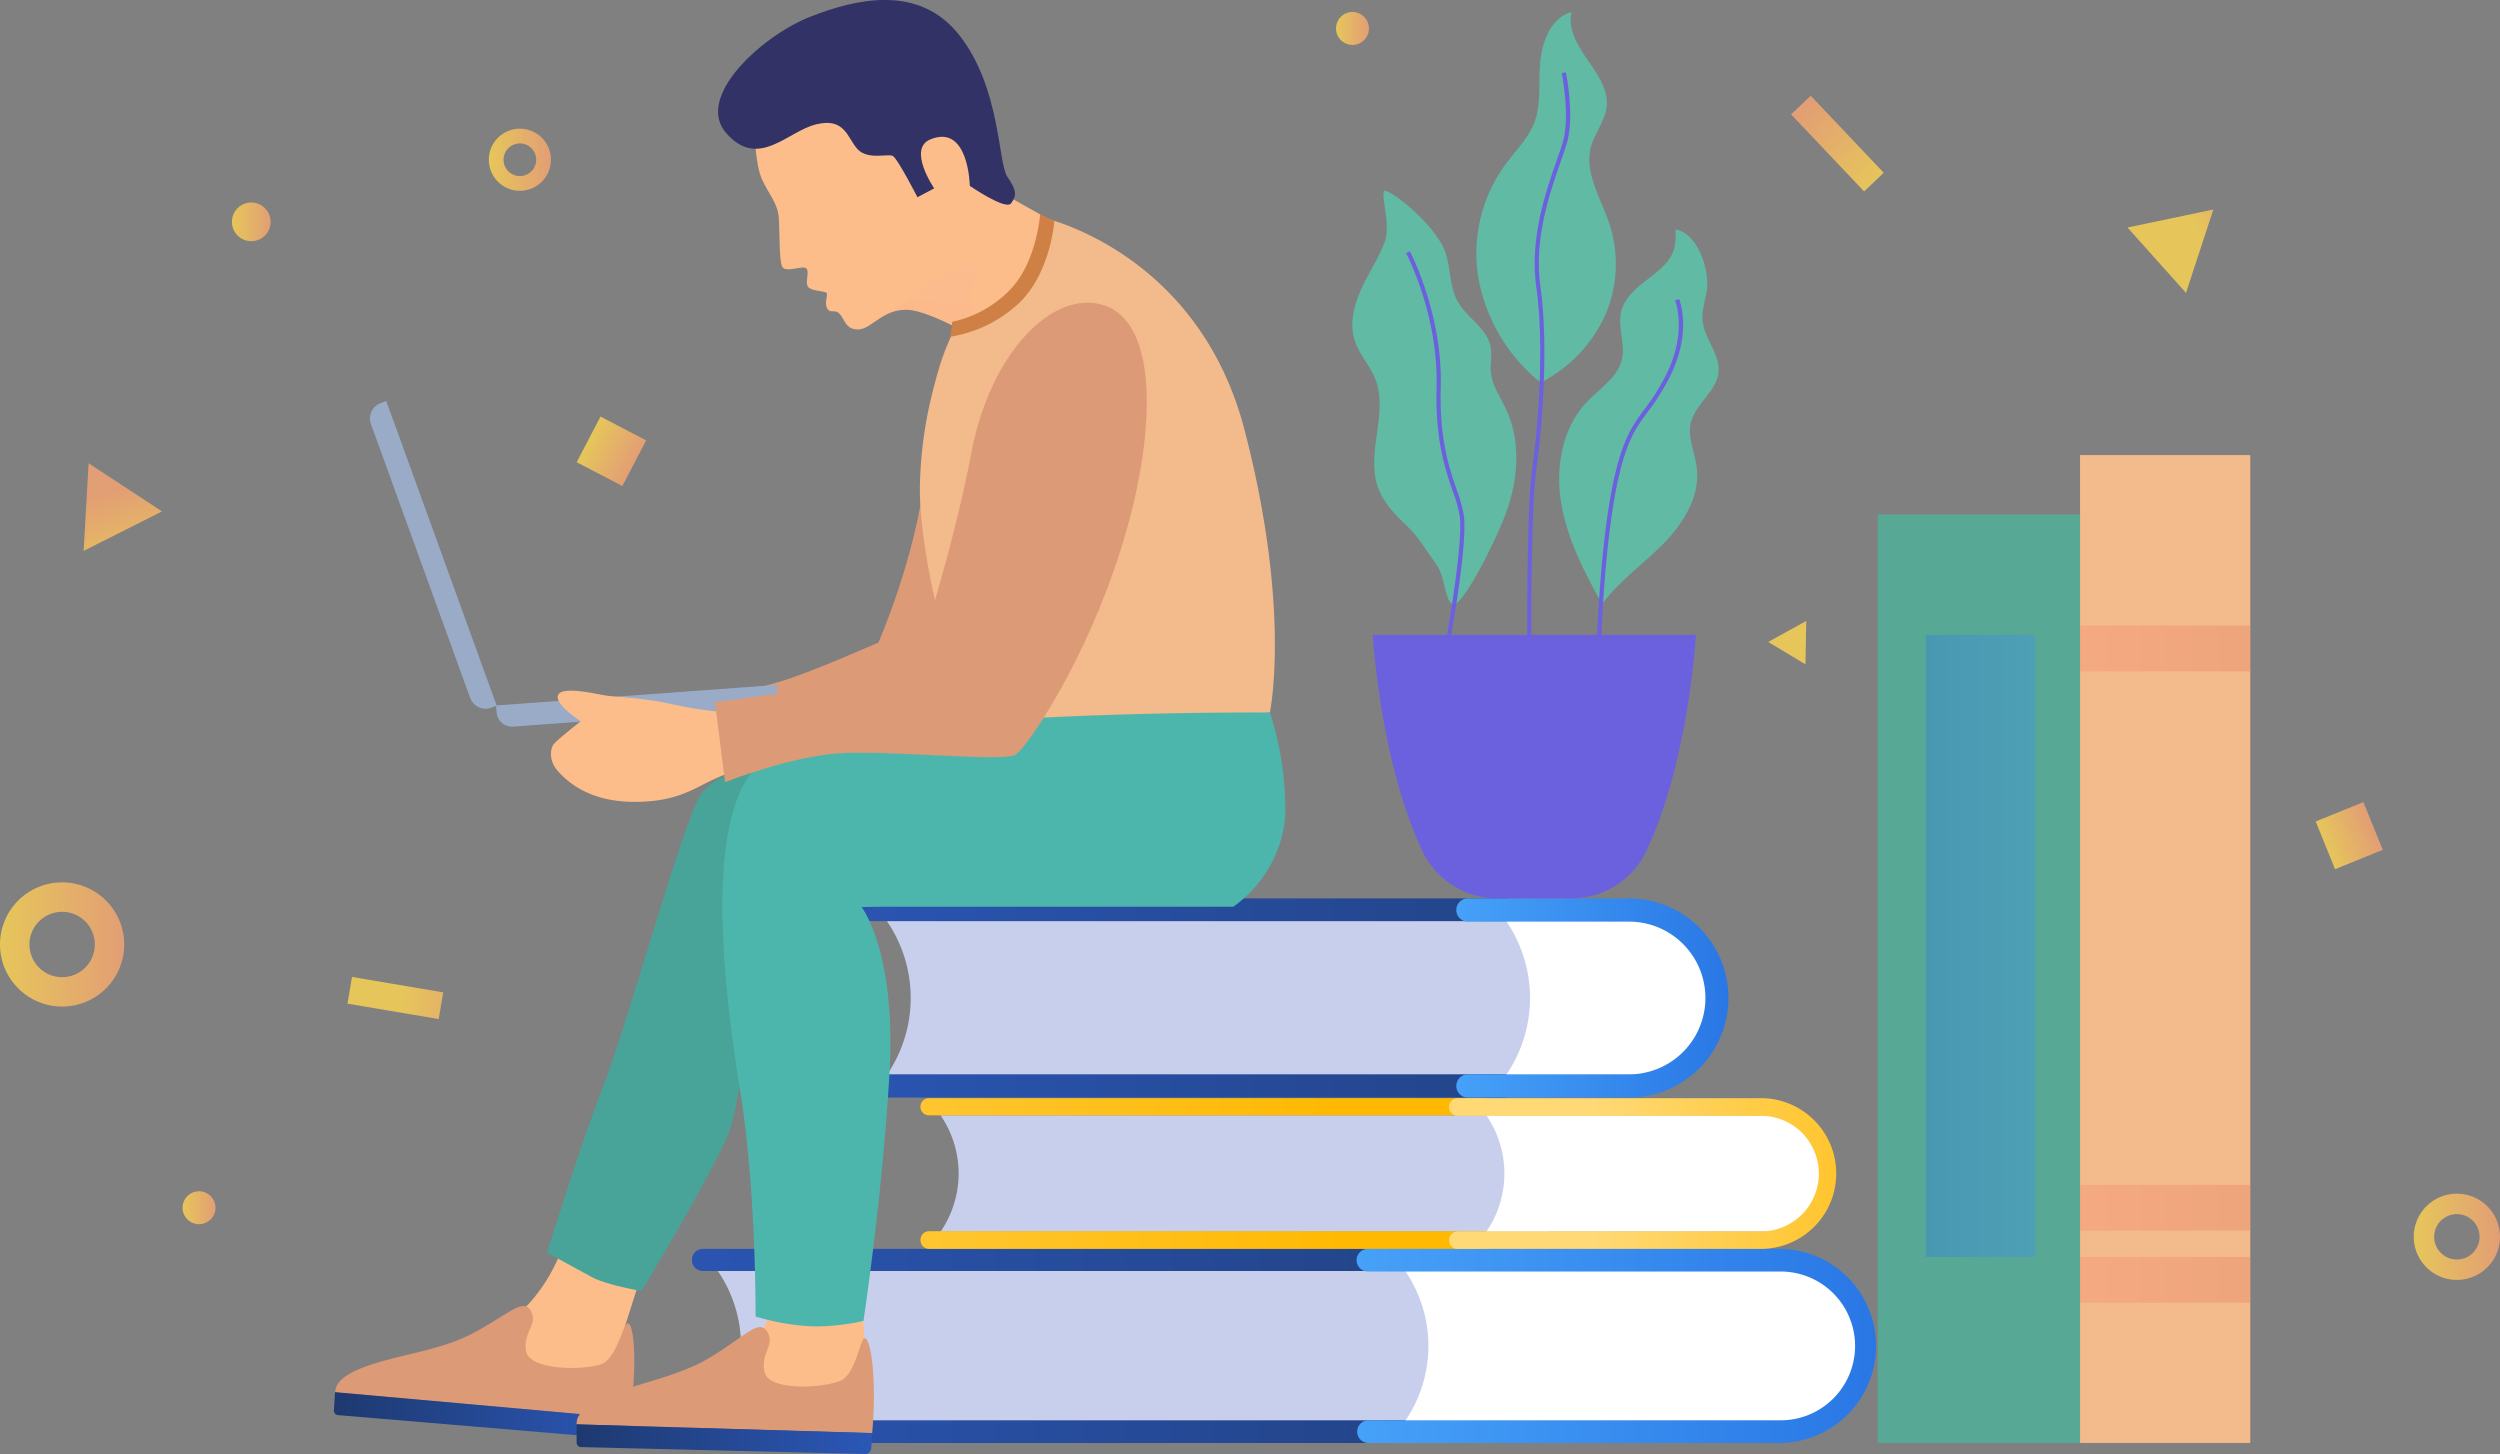 <svg xmlns="http://www.w3.org/2000/svg" xmlns:xlink="http://www.w3.org/1999/xlink" viewBox="0 0 848.55 493.51"><rect x="0" y="0" width="848.55" height="493.51" fill="#808080" stroke="none"/><defs><style>.cls-1{isolation:isolate;}.cls-2,.cls-3,.cls-37,.cls-38,.cls-39,.cls-4,.cls-40,.cls-41,.cls-42,.cls-43,.cls-5,.cls-6,.cls-7{opacity:0.83;}.cls-2{fill:url(#ŃŚÁŻž_ŪŪŻť_ūŗšŤŚŪÚ_41);}.cls-3{fill:url(#ŃŚÁŻž_ŪŪŻť_ūŗšŤŚŪÚ_41-2);}.cls-4{fill:url(#ŃŚÁŻž_ŪŪŻť_ūŗšŤŚŪÚ_41-3);}.cls-5{fill:url(#ŃŚÁŻž_ŪŪŻť_ūŗšŤŚŪÚ_41-4);}.cls-6{fill:url(#ŃŚÁŻž_ŪŪŻť_ūŗšŤŚŪÚ_41-5);}.cls-7{fill:url(#ŃŚÁŻž_ŪŪŻť_ūŗšŤŚŪÚ_41-6);}.cls-8{fill:#c8cfed;}.cls-9{fill:url(#ŃŚÁŻž_ŪŪŻť_ūŗšŤŚŪÚ_132);}.cls-10{fill:url(#ŃŚÁŻž_ŪŪŻť_ūŗšŤŚŪÚ_132-2);}.cls-11{fill:#fff;}.cls-12{fill:url(#ŃŚÁŻž_ŪŪŻť_ūŗšŤŚŪÚ_76);}.cls-13{fill:url(#ŃŚÁŻž_ŪŪŻť_ūŗšŤŚŪÚ_132-3);}.cls-14{fill:url(#ŃŚÁŻž_ŪŪŻť_ūŗšŤŚŪÚ_132-4);}.cls-15{fill:url(#ŃŚÁŻž_ŪŪŻť_ūŗšŤŚŪÚ_76-2);}.cls-16{fill:url(#ŃŚÁŻž_ŪŪŻť_ūŗšŤŚŪÚ_4);}.cls-17{fill:url(#ŃŚÁŻž_ŪŪŻť_ūŗšŤŚŪÚ_4-2);}.cls-18{fill:url(#ŃŚÁŻž_ŪŪŻť_ūŗšŤŚŪÚ_4-3);}.cls-19{fill:#fcbd8a;}.cls-20{fill:#dd9a76;}.cls-21{fill:url(#ŃŚÁŻž_ŪŪŻť_ūŗšŤŚŪÚ_98);}.cls-22{fill:#48a398;}.cls-23{fill:#f3ba8c;}.cls-24{fill:#9aabc8;}.cls-25{fill:#323266;}.cls-26{fill:url(#ŃŚÁŻž_ŪŪŻť_ūŗšŤŚŪÚ_98-2);}.cls-27{fill:#4db6ac;}.cls-28{opacity:0.21;fill:url(#ŃŚÁŻž_ŪŪŻť_ūŗšŤŚŪÚ_5);}.cls-28,.cls-31,.cls-32,.cls-33,.cls-34{mix-blend-mode:multiply;}.cls-29{fill:#ce8045;}.cls-30{fill:#57a895;}.cls-31,.cls-32,.cls-33{opacity:0.27;}.cls-31{fill:url(#ŃŚÁŻž_ŪŪŻť_ūŗšŤŚŪÚ_33);}.cls-32{fill:url(#ŃŚÁŻž_ŪŪŻť_ūŗšŤŚŪÚ_33-2);}.cls-33{fill:url(#ŃŚÁŻž_ŪŪŻť_ūŗšŤŚŪÚ_33-3);}.cls-34{opacity:0.35;fill:url(#ŃŚÁŻž_ŪŪŻť_ūŗšŤŚŪÚ_76-3);}.cls-35{fill:#61baa4;}.cls-36{fill:#6b61df;}.cls-37{fill:url(#ŃŚÁŻž_ŪŪŻť_ūŗšŤŚŪÚ_41-7);}.cls-38{fill:url(#ŃŚÁŻž_ŪŪŻť_ūŗšŤŚŪÚ_41-8);}.cls-39{fill:url(#ŃŚÁŻž_ŪŪŻť_ūŗšŤŚŪÚ_41-9);}.cls-40{fill:url(#ŃŚÁŻž_ŪŪŻť_ūŗšŤŚŪÚ_41-10);}.cls-41{fill:url(#ŃŚÁŻž_ŪŪŻť_ūŗšŤŚŪÚ_41-11);}.cls-42{fill:url(#ŃŚÁŻž_ŪŪŻť_ūŗšŤŚŪÚ_41-12);}.cls-43{fill:url(#ŃŚÁŻž_ŪŪŻť_ūŗšŤŚŪÚ_41-13);}</style><linearGradient id="ŃŚÁŻž_ŪŪŻť_ūŗšŤŚŪÚ_41" x1="-5632.83" y1="651.4" x2="-5590.68" y2="651.4" gradientTransform="matrix(-1, 0, 0, 1, -4984.77, 0)" gradientUnits="userSpaceOnUse"><stop offset="0" stop-color="#f6a472"/><stop offset="1" stop-color="#fbd453"/></linearGradient><linearGradient id="ŃŚÁŻž_ŪŪŻť_ūŗšŤŚŪÚ_41-2" x1="-5777.68" y1="385.05" x2="-5756.6" y2="385.05" xlink:href="#ŃŚÁŻž_ŪŪŻť_ūŗšŤŚŪÚ_41"/><linearGradient id="ŃŚÁŻž_ŪŪŻť_ūŗšŤŚŪÚ_41-3" x1="-6439.22" y1="750.62" x2="-6409.95" y2="750.62" xlink:href="#ŃŚÁŻž_ŪŪŻť_ūŗšŤŚŪÚ_41"/><linearGradient id="ŃŚÁŻž_ŪŪŻť_ūŗšŤŚŪÚ_41-4" x1="-3773.95" y1="938.87" x2="-3745.84" y2="938.87" gradientTransform="matrix(-0.86, 0.52, 0.52, 0.86, -2961.88, 1223.13)" xlink:href="#ŃŚÁŻž_ŪŪŻť_ūŗšŤŚŪÚ_41"/><linearGradient id="ŃŚÁŻž_ŪŪŻť_ūŗšŤŚŪÚ_41-5" x1="912.62" y1="-3163.62" x2="940.73" y2="-3163.62" gradientTransform="matrix(0.28, 0.96, 0.96, -0.28, 2822.49, -1596.16)" xlink:href="#ŃŚÁŻž_ŪŪŻť_ūŗšŤŚŪÚ_41"/><linearGradient id="ŃŚÁŻž_ŪŪŻť_ūŗšŤŚŪÚ_41-6" x1="-2165.07" y1="975.32" x2="-2151.16" y2="975.32" gradientTransform="matrix(-0.67, 0.75, 0.75, 0.67, -1553.88, 1179.57)" xlink:href="#ŃŚÁŻž_ŪŪŻť_ūŗšŤŚŪÚ_41"/><linearGradient id="ŃŚÁŻž_ŪŪŻť_ūŗšŤŚŪÚ_132" x1="-6233.24" y1="816.75" x2="-5786.46" y2="816.75" gradientTransform="matrix(1, 0, 0, -1, 6908.39, 1633.51)" gradientUnits="userSpaceOnUse"><stop offset="0" stop-color="#1e396f"/><stop offset="0.33" stop-color="#224386"/><stop offset="1" stop-color="#2b57b7"/></linearGradient><linearGradient id="ŃŚÁŻž_ŪŪŻť_ūŗšŤŚŪÚ_132-2" x1="-6233.24" y1="758.47" x2="-5786.46" y2="758.47" gradientTransform="matrix(1, 0, 0, -1, 6908.39, 1516.95)" xlink:href="#ŃŚÁŻž_ŪŪŻť_ūŗšŤŚŪÚ_132"/><linearGradient id="ŃŚÁŻž_ŪŪŻť_ūŗšŤŚŪÚ_76" x1="-6228.02" y1="787.66" x2="-6051.33" y2="787.66" gradientTransform="matrix(-1, 0, 0, 1, -4984.77, 0)" gradientUnits="userSpaceOnUse"><stop offset="0" stop-color="#2977e5"/><stop offset="1" stop-color="#46a1f8"/></linearGradient><linearGradient id="ŃŚÁŻž_ŪŪŻť_ūŗšŤŚŪÚ_132-3" x1="-6251.84" y1="699.42" x2="-5847.3" y2="699.42" gradientTransform="matrix(1, 0, 0, -1, 6999.8, 1398.84)" xlink:href="#ŃŚÁŻž_ŪŪŻť_ūŗšŤŚŪÚ_132"/><linearGradient id="ŃŚÁŻž_ŪŪŻť_ūŗšŤŚŪÚ_132-4" x1="-6251.84" y1="639.61" x2="-5847.3" y2="639.61" gradientTransform="matrix(1, 0, 0, -1, 6999.8, 1279.22)" xlink:href="#ŃŚÁŻž_ŪŪŻť_ūŗšŤŚŪÚ_132"/><linearGradient id="ŃŚÁŻž_ŪŪŻť_ūŗšŤŚŪÚ_76-2" x1="-6177.96" y1="669.57" x2="-6085.17" y2="669.57" xlink:href="#ŃŚÁŻž_ŪŪŻť_ūŗšŤŚŪÚ_76"/><linearGradient id="ŃŚÁŻž_ŪŪŻť_ūŗšŤŚŪÚ_4" x1="-6048.88" y1="751.73" x2="-5694.42" y2="751.73" gradientTransform="matrix(1, 0, 0, -1, 7013.51, 1503.46)" gradientUnits="userSpaceOnUse"><stop offset="0" stop-color="#ffb902"/><stop offset="1" stop-color="#ffd976"/></linearGradient><linearGradient id="ŃŚÁŻž_ŪŪŻť_ūŗšŤŚŪÚ_4-2" x1="-6043.21" y1="706.48" x2="-5688.75" y2="706.48" gradientTransform="matrix(1, 0, 0, -1, 7013.51, 1412.97)" xlink:href="#ŃŚÁŻž_ŪŪŻť_ūŗšŤŚŪÚ_4"/><linearGradient id="ŃŚÁŻž_ŪŪŻť_ūŗšŤŚŪÚ_4-3" x1="-6265.9" y1="729.14" x2="-6131.05" y2="729.14" gradientTransform="matrix(-1, 0, 0, 1, -4984.77, 0)" xlink:href="#ŃŚÁŻž_ŪŪŻť_ūŗšŤŚŪÚ_4"/><linearGradient id="ŃŚÁŻž_ŪŪŻť_ūŗšŤŚŪÚ_98" x1="-361.36" y1="708.45" x2="-261.05" y2="708.45" gradientTransform="matrix(1, 0.06, -0.06, 1, 1122.32, 122.78)" gradientUnits="userSpaceOnUse"><stop offset="0" stop-color="#1e396f"/><stop offset="1" stop-color="#2b57b7"/></linearGradient><linearGradient id="ŃŚÁŻž_ŪŪŻť_ūŗšŤŚŪÚ_98-2" x1="-580.68" y1="819.32" x2="-480.37" y2="819.32" gradientTransform="translate(1382.3)" xlink:href="#ŃŚÁŻž_ŪŪŻť_ūŗšŤŚŪÚ_98"/><linearGradient id="ŃŚÁŻž_ŪŪŻť_ūŗšŤŚŪÚ_5" x1="-1666.96" y1="687.23" x2="-1640.36" y2="605.82" gradientTransform="translate(2380.1 -623.84) rotate(-13.62)" gradientUnits="userSpaceOnUse"><stop offset="0" stop-color="#fab190"/><stop offset="1" stop-color="#fdd7c7"/></linearGradient><linearGradient id="ŃŚÁŻž_ŪŪŻť_ūŗšŤŚŪÚ_33" x1="706.01" y1="220.1" x2="763.79" y2="220.1" gradientUnits="userSpaceOnUse"><stop offset="0" stop-color="#fb7b62"/><stop offset="1" stop-color="#e36a4f"/></linearGradient><linearGradient id="ŃŚÁŻž_ŪŪŻť_ūŗšŤŚŪÚ_33-2" x1="706.01" y1="409.93" x2="763.79" y2="409.93" xlink:href="#ŃŚÁŻž_ŪŪŻť_ūŗšŤŚŪÚ_33"/><linearGradient id="ŃŚÁŻž_ŪŪŻť_ūŗšŤŚŪÚ_33-3" x1="706.01" y1="434.4" x2="763.79" y2="434.4" xlink:href="#ŃŚÁŻž_ŪŪŻť_ūŗšŤŚŪÚ_33"/><linearGradient id="ŃŚÁŻž_ŪŪŻť_ūŗšŤŚŪÚ_76-3" x1="-3763.7" y1="651.9" x2="-3694.92" y2="651.9" gradientTransform="translate(4411.01 -330.83)" xlink:href="#ŃŚÁŻž_ŪŪŻť_ūŗšŤŚŪÚ_76"/><linearGradient id="ŃŚÁŻž_ŪŪŻť_ūŗšŤŚŪÚ_41-7" x1="-7657.94" y1="-758.52" x2="-7640.47" y2="-758.52" gradientTransform="matrix(1, 0, 0, -1, 8462.43, -274.78)" xlink:href="#ŃŚÁŻž_ŪŪŻť_ūŗšŤŚŪÚ_41"/><linearGradient id="ŃŚÁŻž_ŪŪŻť_ūŗšŤŚŪÚ_41-8" x1="-4665.19" y1="1110.5" x2="-4647.72" y2="1110.5" gradientTransform="matrix(1, 0, 0, -1, 6060.03, 1724.79)" xlink:href="#ŃŚÁŻž_ŪŪŻť_ūŗšŤŚŪÚ_41"/><linearGradient id="ŃŚÁŻž_ŪŪŻť_ūŗšŤŚŪÚ_41-9" x1="-5407.23" y1="3705.9" x2="-5389.75" y2="3705.9" gradientTransform="matrix(1.8, 0, 0, -0.53, 10439.67, 2618.2)" xlink:href="#ŃŚÁŻž_ŪŪŻť_ūŗšŤŚŪÚ_41"/><linearGradient id="ŃŚÁŻž_ŪŪŻť_ūŗšŤŚŪÚ_41-10" x1="-865.36" y1="-8556.36" x2="-847.88" y2="-8556.36" gradientTransform="matrix(2.06, 0, 0, -0.53, 2995.54, -4119.29)" xlink:href="#ŃŚÁŻž_ŪŪŻť_ūŗšŤŚŪÚ_41"/><linearGradient id="ŃŚÁŻž_ŪŪŻť_ūŗšŤŚŪÚ_41-11" x1="-5682.53" y1="406.13" x2="-5669.39" y2="406.13" gradientTransform="matrix(-1, 0, 0, 1, -5590.68, -330.83)" xlink:href="#ŃŚÁŻž_ŪŪŻť_ūŗšŤŚŪÚ_41"/><linearGradient id="ŃŚÁŻž_ŪŪŻť_ūŗšŤŚŪÚ_41-12" x1="-6055.33" y1="340.5" x2="-6044.14" y2="340.5" xlink:href="#ŃŚÁŻž_ŪŪŻť_ūŗšŤŚŪÚ_41"/><linearGradient id="ŃŚÁŻž_ŪŪŻť_ūŗšŤŚŪÚ_41-13" x1="-5663.83" y1="740.75" x2="-5652.64" y2="740.75" gradientTransform="matrix(-1, 0, 0, 1, -5590.68, -330.83)" xlink:href="#ŃŚÁŻž_ŪŪŻť_ūŗšŤŚŪÚ_41"/></defs><title>AdobeStock_266178574 [Przekonwertowany]</title><g class="cls-1"><g id="_ŽÓť_1" data-name="—ŽÓť_1"><path class="cls-2" d="M605.91,651.4A21.08,21.08,0,1,1,627,672.48,21.1,21.1,0,0,1,605.91,651.4Zm10,0A11.09,11.09,0,1,0,627,640.32,11.1,11.1,0,0,0,615.9,651.4Z" transform="translate(-605.91 -330.83)"/><path class="cls-3" d="M771.83,385.05a10.54,10.54,0,1,1,10.54,10.54A10.55,10.55,0,0,1,771.83,385.05Zm5,0a5.54,5.54,0,1,0,5.54-5.54A5.55,5.55,0,0,0,776.83,385.05Z" transform="translate(-605.91 -330.83)"/><path class="cls-4" d="M1425.18,750.62a14.64,14.64,0,1,1,14.64,14.64A14.65,14.65,0,0,1,1425.18,750.62Zm6.94,0a7.7,7.7,0,1,0,7.7-7.69A7.7,7.7,0,0,0,1432.12,750.62Z" transform="translate(-605.91 -330.83)"/><polygon class="cls-5" points="751.26 71.11 722.11 77.22 741.97 99.41 751.26 71.11"/><polygon class="cls-6" points="30.08 157.24 28.39 186.99 54.99 173.58 30.08 157.24"/><polygon class="cls-7" points="613.08 210.75 600.18 217.89 612.81 225.49 613.08 210.75"/><path class="cls-8" d="M849.55,762.23h260.76V813.1H849.55a45,45,0,0,0,0-50.87Z" transform="translate(-605.91 -330.83)"/><path class="cls-9" d="M840.76,812.9H1079.1a3.75,3.75,0,0,1,3.75,3.75v.19a3.75,3.75,0,0,1-3.75,3.75H840.76a0,0,0,0,1,0,0v-7.7A0,0,0,0,1,840.76,812.9Z" transform="translate(1317.71 1302.68) rotate(-180)"/><path class="cls-10" d="M840.76,754.72h238.39a3.71,3.71,0,0,1,3.71,3.71v.09a3.71,3.71,0,0,1-3.71,3.71H840.76a0,0,0,0,1,0,0v-7.51A0,0,0,0,1,840.76,754.72Z" transform="translate(1317.71 1186.12) rotate(180)"/><path class="cls-11" d="M1214,813.1H1082.86a45,45,0,0,0,0-50.87H1214a25.44,25.44,0,0,1,0,50.87Z" transform="translate(-605.91 -330.83)"/><path class="cls-12" d="M1070.41,820.61h139.9a32.95,32.95,0,0,0,0-65.89h-139.9a3.85,3.85,0,1,0,0,7.69h139.9a25.25,25.25,0,0,1,0,50.5h-139.9a3.85,3.85,0,0,0,0,7.7Z" transform="translate(-605.91 -330.83)"/><path class="cls-8" d="M906.93,643.46h238.36v52.21H906.93a46.16,46.16,0,0,0,0-52.21Z" transform="translate(-605.91 -330.83)"/><path class="cls-13" d="M897.91,695.47h215.35a3.85,3.85,0,0,1,3.85,3.85v.2a3.85,3.85,0,0,1-3.85,3.85H897.91a0,0,0,0,1,0,0v-7.9A0,0,0,0,1,897.91,695.47Z" transform="translate(1409.12 1068.01) rotate(180)"/><path class="cls-14" d="M897.91,635.76h215.4a3.8,3.8,0,0,1,3.8,3.8v.1a3.8,3.8,0,0,1-3.8,3.8H897.91a0,0,0,0,1,0,0v-7.7A0,0,0,0,1,897.91,635.76Z" transform="translate(1409.12 948.4) rotate(-180)"/><path class="cls-11" d="M1163.14,695.67h-46a46.16,46.16,0,0,0,0-52.21h46a26.11,26.11,0,0,1,0,52.21Z" transform="translate(-605.91 -330.83)"/><path class="cls-15" d="M1104.35,703.37h55a33.81,33.81,0,0,0,0-67.61h-55a3.95,3.95,0,1,0,0,7.89h55a25.92,25.92,0,0,1,0,51.83h-55a3.95,3.95,0,1,0,0,7.89Z" transform="translate(-605.91 -330.83)"/><path class="cls-8" d="M925.15,709.4h206.57v39.49H925.15a34.86,34.86,0,0,0,0-39.49Z" transform="translate(-605.91 -330.83)"/><path class="cls-16" d="M918.33,748.74h189.16a2.92,2.92,0,0,1,2.92,2.92v.15a2.92,2.92,0,0,1-2.92,2.92H918.33a0,0,0,0,1,0,0v-6A0,0,0,0,1,918.33,748.74Z" transform="translate(1422.83 1172.63) rotate(180)"/><path class="cls-17" d="M918.33,703.57h189.2a2.88,2.88,0,0,1,2.88,2.88v.07a2.88,2.88,0,0,1-2.88,2.88H918.33a0,0,0,0,1,0,0v-5.83a0,0,0,0,1,0,0Z" transform="translate(1422.83 1082.14) rotate(-180)"/><path class="cls-11" d="M1206.93,748.89h-96.52a34.91,34.91,0,0,0,0-39.49h96.52a19.75,19.75,0,1,1,0,39.49Z" transform="translate(-605.91 -330.83)"/><path class="cls-18" d="M1100.74,754.72h103.35a25.58,25.58,0,0,0,0-51.15H1100.74a3,3,0,0,0,0,6h103.35a19.61,19.61,0,0,1,0,39.21H1100.74a3,3,0,0,0,0,6Z" transform="translate(-605.91 -330.83)"/><path class="cls-19" d="M822.23,767.83l-8.69,27.29s-10.68,7.85-20,4.76-31.17-12.39-31.17-12.39,22.29-4.07,33.5-30.77Z" transform="translate(-605.91 -330.83)"/><path class="cls-20" d="M786,775.63c-2-3.55-6-.26-13.08,4s-10.6,6.32-21.84,9.34-31.33,6.23-31.4,14.44l99.94,8.93a138.82,138.82,0,0,0,1.55-17c.21-8.92-.68-15.19-2.14-15.38s-3.82,11.86-8.83,13.79c-5.93,2.3-24.68,2.32-25.75-4.38S788.76,780.53,786,775.63Z" transform="translate(-605.91 -330.83)"/><path class="cls-21" d="M819.57,812.29l-.61,5.15a2,2,0,0,1-2.2,1.79l-96.12-8.08a1.52,1.52,0,0,1-1.39-1.61l.38-6.18Z" transform="translate(-605.91 -330.83)"/><path class="cls-22" d="M869.37,589.41s-19.93,2-25.82,11.37-25.76,80.9-32.69,98.18-19.28,57-19.28,57,9.92,5.51,15.23,8.35S823.66,769,823.66,769s23.53-38.76,29.77-54S869.37,589.41,869.37,589.41Z" transform="translate(-605.91 -330.83)"/><path class="cls-20" d="M944.81,436.28c-15.94-2.72-23,19.15-24.41,48.87s-16.32,63.75-16.32,63.75-23.47,10.45-33.89,13.41-21.05,6-21.05,6l3.55,23.8s18.58-4.44,33.08-7.61,48.57-10,51.68-12.69S954.15,542.07,960,507,961.8,439.17,944.81,436.28Z" transform="translate(-605.91 -330.83)"/><path class="cls-19" d="M862,375s.22,11.63,2.53,16.69,5.32,8.13,5.69,12.79.09,15.33,1.25,17c1.49,2.07,7.27-.91,8.25.59s-.69,4.72.53,6.21,5.92,1.21,6.3,2.09-1.27,4.15.71,5.84c.74.62,2.23-.21,3.49,1,1.89,1.81,2.06,5.61,6.56,5.44s8.29-7.09,16.78-6.66,27.45,12.17,27.45,12.17,15.71-7.27,19.28-21.11-2-23.53-2-23.53l-12.53-7-20.46-34Z" transform="translate(-605.91 -330.83)"/><path class="cls-23" d="M960.6,404.9s-2.94,17.65-11.21,26.06a39.12,39.12,0,0,1-19.11,10.29,141.31,141.31,0,0,0-12.13,54.05c-.56,32,18.06,84.53,18.06,84.53l100.72-7.15s7.37-34.62-8.62-96C1012.67,416.57,960.6,404.9,960.6,404.9Z" transform="translate(-605.91 -330.83)"/><path class="cls-24" d="M779.69,566.78h85.07A5.23,5.23,0,0,1,870,572v2.35a0,0,0,0,1,0,0H774.46a0,0,0,0,1,0,0V572A5.23,5.23,0,0,1,779.69,566.78Z" transform="translate(1078.12 748.55) rotate(175.8)"/><path class="cls-24" d="M697.25,516.18h110a0,0,0,0,1,0,0v2a5.56,5.56,0,0,1-5.56,5.56H702.82a5.56,5.56,0,0,1-5.56-5.56v-2A0,0,0,0,1,697.25,516.18Z" transform="translate(378.85 -695.28) rotate(70.08)"/><path class="cls-19" d="M853.78,572.67a124.89,124.89,0,0,1-19.62-2.79c-10.52-2.38-19.35-2.38-23.27-3.08s-14.3-3.09-15.57,0,7.71,8.83,7.71,8.83-7.85,6.17-9.11,7.71-1.82,5.61,1.26,9.11S805.7,603,821.26,603c12.62,0,18.5-3.43,24.81-6.65a92.29,92.29,0,0,1,13.6-5.4Z" transform="translate(-605.91 -330.83)"/><path class="cls-25" d="M923,394.77l-5.69,3s-6.72-13.1-8.34-14-8.51,1.47-12-2.33-4.18-10.79-14-8.42S863.35,388.5,852.39,376c-10.71-12.2,12.07-33,28.44-39.45,15.12-5.94,37-11.5,50.91,6.49s12.85,43.22,16.15,47.9,3,6.44,1.19,8.91-14-5.94-14-5.94-.34-21.2-13.41-15.76C913.82,381.42,923,394.77,923,394.77Z" transform="translate(-605.91 -330.83)"/><path class="cls-19" d="M898.53,773.12l2,30.35s-15.88,5.46-25.34,2.94-31.86-10.52-31.86-10.52,20.4-4.1,23.45-18.92Z" transform="translate(-605.91 -330.83)"/><path class="cls-20" d="M866.19,782.65c-2.24-3.42-6,.1-12.83,4.73s-10.2,6.94-21.24,10.62-30.91,8.09-30.49,16.29l100.31,3a138.92,138.92,0,0,0,.52-17c-.31-8.92-1.58-15.12-3.05-15.23s-3.11,12.07-8,14.3c-5.78,2.64-24.5,3.78-26-2.84S869.28,787.37,866.19,782.65Z" transform="translate(-605.91 -330.83)"/><path class="cls-26" d="M901.94,817.24l-.31,5.18a2,2,0,0,1-2.08,1.92L803.11,822a1.53,1.53,0,0,1-1.48-1.53v-6.19Z" transform="translate(-605.91 -330.83)"/><path class="cls-27" d="M905.62,638.59h118.91c11.27-8,17.5-21,17.63-32.4a105.61,105.61,0,0,0-5.23-33.51S879,571.42,861.77,592s-9.67,77.59-4.41,110.61,5,75.07,5,75.07A79.94,79.94,0,0,0,879,780.86c9.67.84,20-1.68,20-1.68s6.52-43.32,8.83-84.32-9.48-56.17-9.48-56.17Z" transform="translate(-605.91 -330.83)"/><path class="cls-20" d="M980.65,434.46c-17.5-5.66-38.69,16.4-45,49.91s-18.88,71.29-18.88,71.29-28.08,8.05-40.28,9.73-27.89,3.79-27.89,3.79L852,596.31s21.38-8.49,38.2-9.75,56.5,3,60.42.42,23.55-31,35.75-69.81S999.3,440.49,980.65,434.46Z" transform="translate(-605.91 -330.83)"/><path class="cls-28" d="M937.68,422.68c.17-1.45-.5-3.17-1.91-3.52-1.14-.27-2.27.41-3.24,1.06l-9.8,6.58-16,10.71a14.23,14.23,0,0,1,7.35-1.62c5.55.28,15.58,5.39,21.85,8.9,1.53-5.66-1.59-12.25.32-18A20.79,20.79,0,0,0,937.68,422.68Z" transform="translate(-605.91 -330.83)"/><path class="cls-29" d="M929.05,440.08a38.64,38.64,0,0,0,19.15-10.35c9.43-9.1,10.73-25.71,10.78-26.34,1,.71,3.94,2,4.81,2.41-.21,2.46-2,18.26-11.88,27.78a44.23,44.23,0,0,1-23.34,11.52C928.42,444,929.17,441.2,929.05,440.08Z" transform="translate(-605.91 -330.83)"/><rect class="cls-23" x="1173.16" y="624.07" width="335.3" height="57.78" transform="translate(81.94 1662.93) rotate(-90)"/><rect class="cls-30" x="1119.99" y="628.68" width="315.19" height="68.67" transform="translate(8.66 1609.77) rotate(-90)"/><rect class="cls-31" x="706.01" y="212.33" width="57.78" height="15.54"/><rect class="cls-32" x="706.01" y="402.16" width="57.78" height="15.54"/><rect class="cls-33" x="706.01" y="426.63" width="57.78" height="15.54"/><rect class="cls-34" x="653.66" y="215.51" width="37.12" height="211.13"/><path class="cls-35" d="M1139.37,334.9c-1.43,5.49,1.85,11.11,5.23,16s7.11,10.06,6.68,15.7c-.39,5.18-4.26,9.54-5.49,14.59-2,8.4,3.36,16.77,6.21,25.09a43.63,43.63,0,0,1-1.06,31.1,47.71,47.71,0,0,1-22.09,23.3,58.76,58.76,0,0,1-21.24-36.09,51.17,51.17,0,0,1,9.65-38.44c3.25-4.34,7.24-8.33,9.26-13.27,2.63-6.47,1.54-13.71,2.14-20.63S1132.09,336.89,1139.37,334.9Z" transform="translate(-605.91 -330.83)"/><path class="cls-35" d="M1098.94,536c2.74,1.54,14-19.8,18.15-31.11s5.14-24.29,0-35.18c-1.93-4.1-4.74-8-5.15-12.5-.27-2.9.49-5.85-.07-8.71-1.22-6.31-8.11-9.78-11.23-15.4-2.7-4.89-2.29-10.88-4-16.21-3-9.69-19.83-22.63-20.94-21.18s2.32,11.61.22,17.21-5.49,10.63-8,16.08-4,11.71-2.21,17.4c1.53,4.71,5.18,8.45,7,13.05,4.48,11.31-3,24.52.67,36.1,1.72,5.35,5.65,9.68,9.77,13.49s6.88,8.65,10.17,13.21S1096.19,534.45,1098.94,536Z" transform="translate(-605.91 -330.83)"/><path class="cls-35" d="M1185.27,429.27c-.46,3.34-1.74,6.61-1.51,10,.43,6.37,6.15,11.79,5.42,18.13s-7.82,10.53-9.35,16.84c-1.24,5.07,1.38,10.21,2,15.39,1.2,9.65-4.54,18.86-11.37,25.79s-15,12.6-20.77,20.43c-6-10.77-11.79-21.91-13.85-34.05s.2-25.63,8.69-34.55c4.39-4.61,10.52-8.32,11.91-14.52,1.19-5.29-1.55-10.89-.27-16.16.93-3.84,3.86-6.87,6.94-9.36s6.45-4.69,8.9-7.8c2.7-3.44,2.72-6.68,2.62-10.73C1182.37,410.13,1186.19,422.61,1185.27,429.27Z" transform="translate(-605.91 -330.83)"/><path class="cls-36" d="M1098.47,546.45c.24-1.3,5.69-31.93,4.26-40.94a52.13,52.13,0,0,0-2.44-8.6c-2.47-7.2-5.85-17.06-5.36-34.56.71-25-10.38-46.05-10.49-46.26l-1.25.67c.11.21,11,21,10.33,45.55-.51,17.75,2.92,27.76,5.43,35.06a51,51,0,0,1,2.38,8.37c1.39,8.77-4.2,40.14-4.25,40.46Z" transform="translate(-605.91 -330.83)"/><path class="cls-36" d="M1124.27,546.33h1.42c0-.43-.21-43.17,1.71-56.45,2.07-14.28,4.14-42.51,1.36-61.72-2.34-16.18,3.28-32.21,7-42.82.74-2.11,1.38-3.93,1.86-5.49,2.86-9.29-.09-23.87-.22-24.49l-1.39.29c0,.15,3,14.84.26,23.78-.48,1.53-1.11,3.35-1.85,5.44-3.76,10.74-9.44,27-7.05,43.5,2.75,19.05.69,47.1-1.36,61.31C1124.06,503.06,1124.27,545.89,1124.27,546.33Z" transform="translate(-605.91 -330.83)"/><path class="cls-36" d="M1149.36,549c0-.34,1-33.55,5.69-55,3-13.75,6.17-18,10.17-23.42a73.4,73.4,0,0,0,7.48-11.91c7.63-15.26,3.29-25.94,3.1-26.38l-1.31.55c0,.1,4.26,10.56-3.06,25.2a71.81,71.81,0,0,1-7.35,11.7c-3.94,5.31-7.34,9.91-10.41,23.95-4.73,21.59-5.72,54.93-5.73,55.26Z" transform="translate(-605.91 -330.83)"/><path class="cls-36" d="M1088.67,619.62c-14.48-30.75-16.8-73.3-16.8-73.3h109.66s-2.32,42.55-16.8,73.3a28.11,28.11,0,0,1-25.44,16.14h-25.18A28.11,28.11,0,0,1,1088.67,619.62Z" transform="translate(-605.91 -330.83)"/><rect class="cls-37" x="804.68" y="475.29" width="17.48" height="17.48" transform="translate(704.98 958.46) rotate(-152.46)"/><rect class="cls-38" x="1394.54" y="605.61" width="17.48" height="17.48" transform="translate(2328.69 324.9) rotate(157.9)"/><rect class="cls-39" x="724.4" y="664.97" width="31.4" height="9.19" transform="translate(752.4 1122.25) rotate(-170.41)"/><rect class="cls-40" x="1211.65" y="374.92" width="36.02" height="9.19" transform="translate(53.51 -1104.97) rotate(46.55)"/><circle class="cls-41" cx="85.29" cy="75.3" r="6.57"/><path class="cls-42" d="M1059.38,340.5a5.59,5.59,0,1,0,5.59-5.6A5.59,5.59,0,0,0,1059.38,340.5Z" transform="translate(-605.91 -330.83)"/><circle class="cls-43" cx="67.56" cy="409.93" r="5.59"/></g></g></svg>